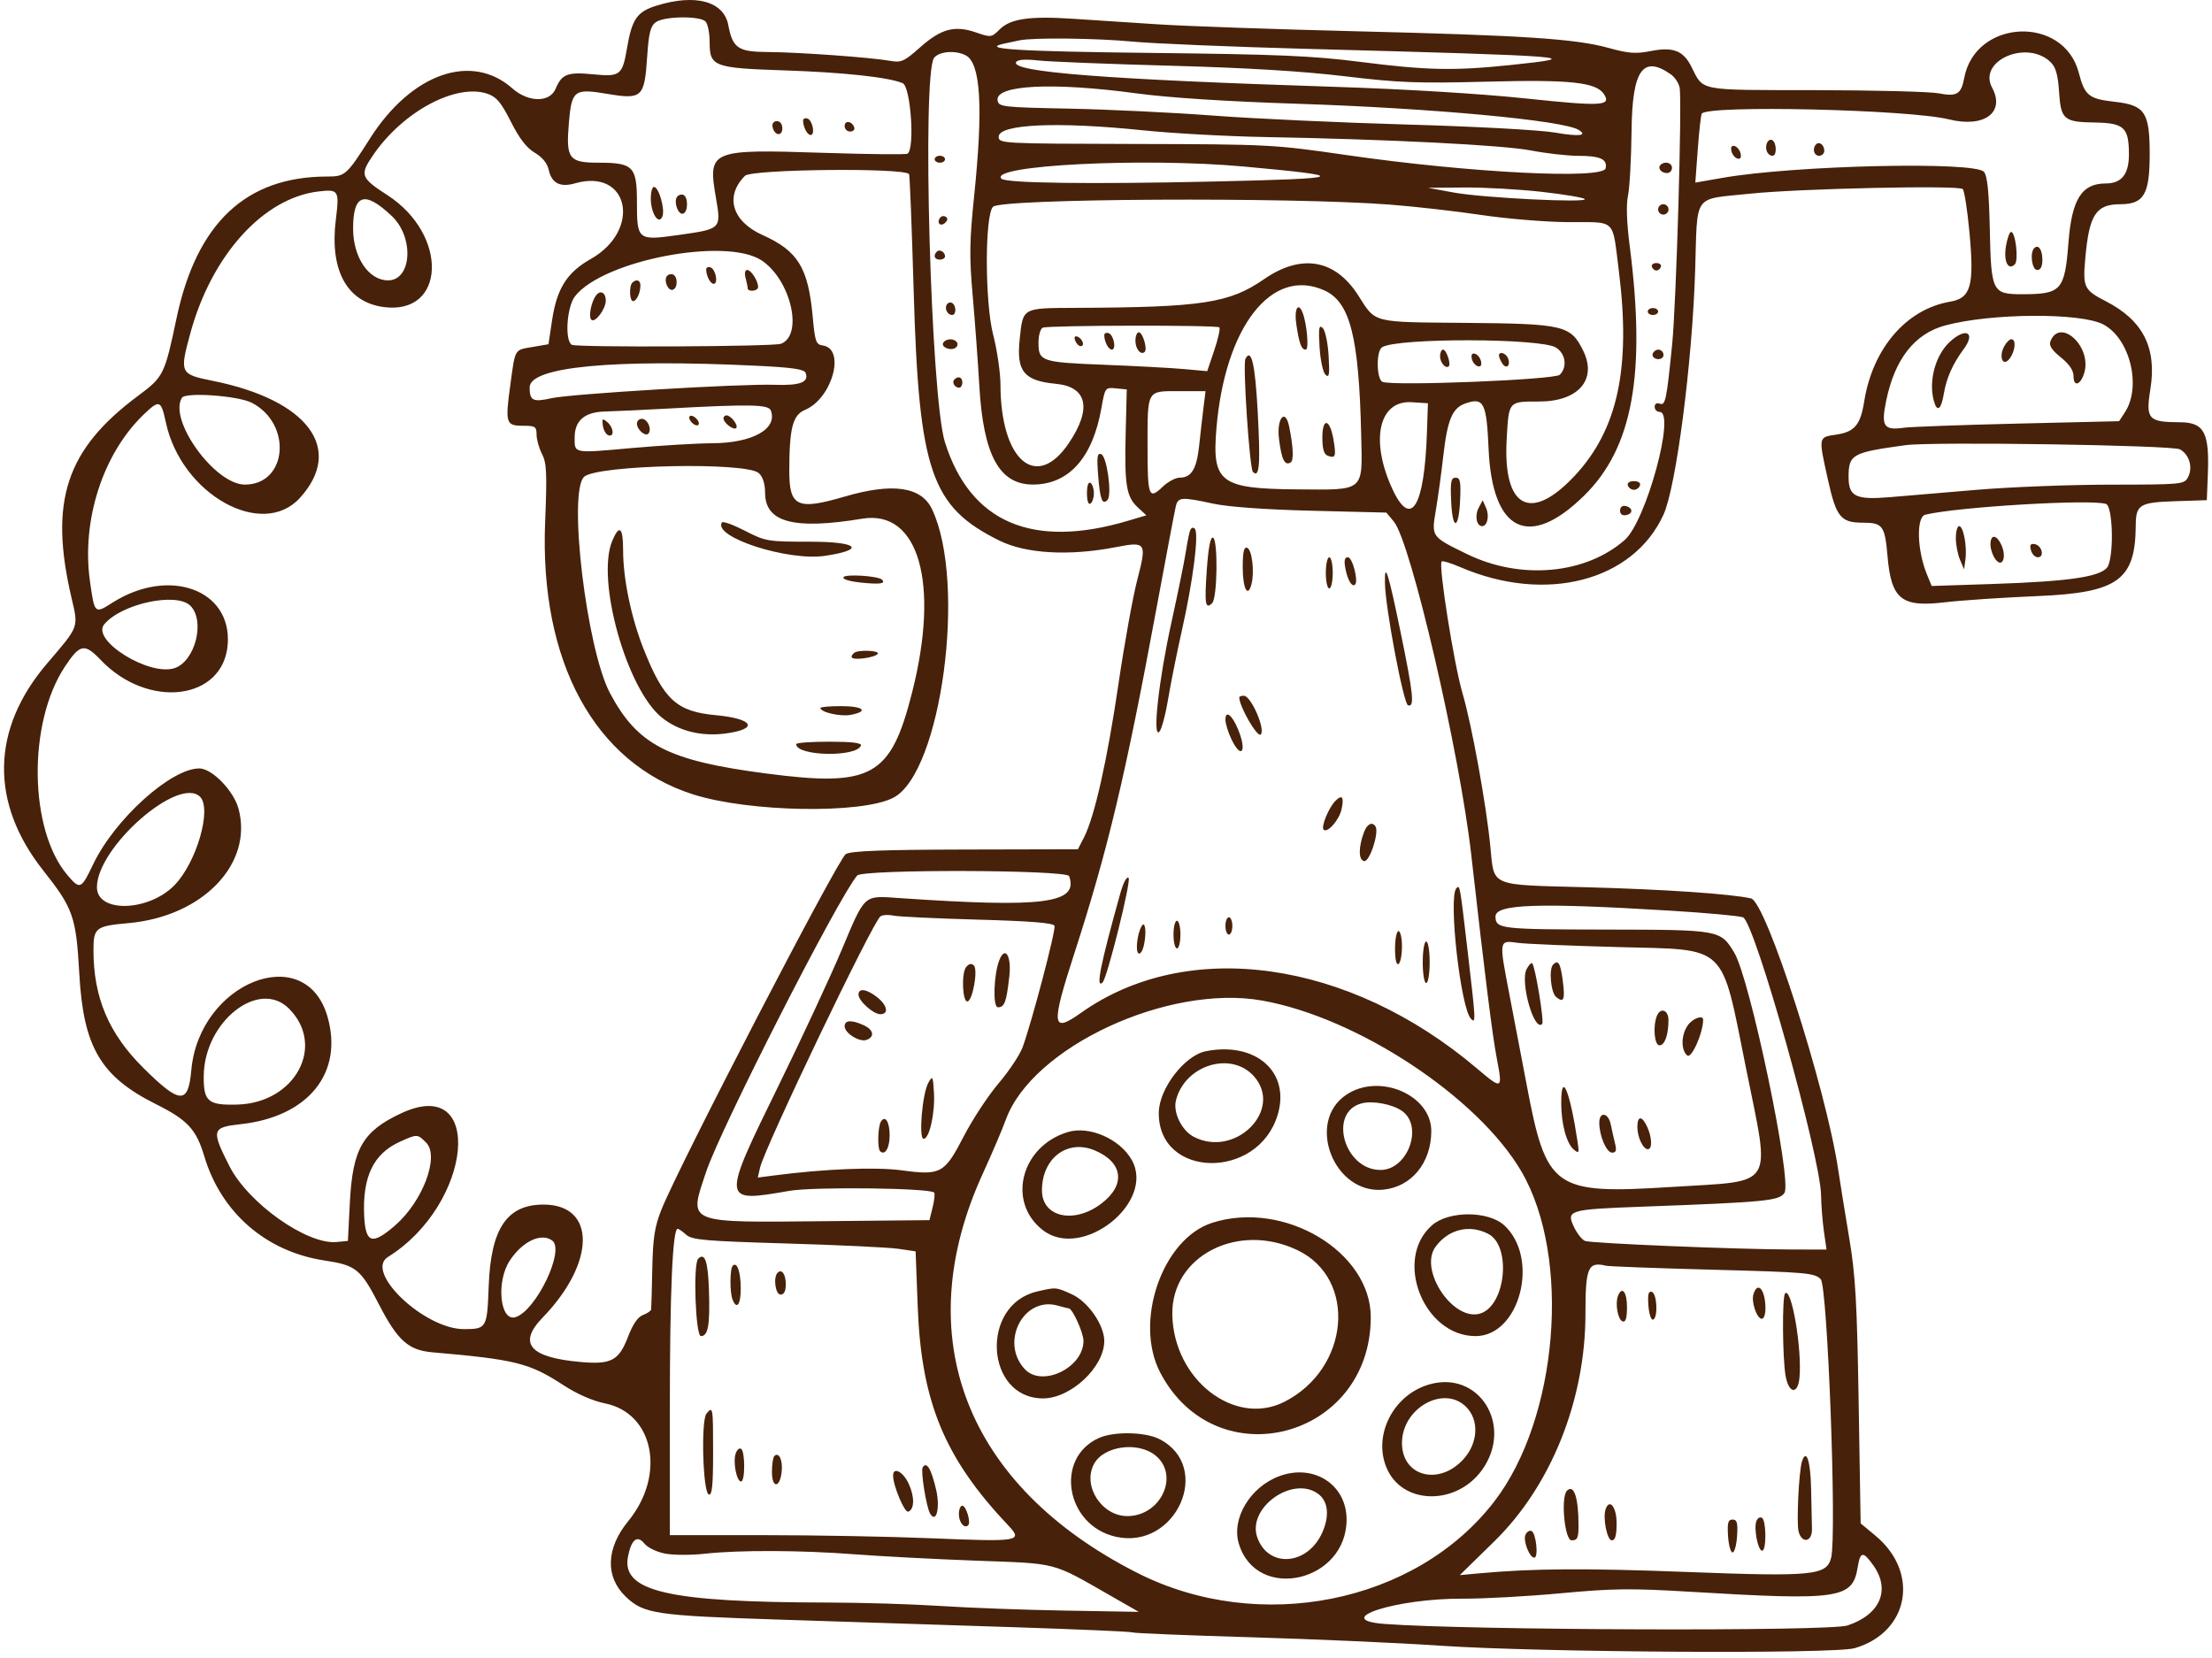<svg id="svg" xmlns="http://www.w3.org/2000/svg" xmlns:xlink="http://www.w3.org/1999/xlink" width="400" height="299.844" viewBox="0, 0, 400,299.844"><g id="svgg"><path id="path0" d="M118.782 1.001 C 115.202 2.102,114.279 3.420,113.381 8.720 C 112.555 13.592,112.139 13.918,107.340 13.447 C 102.634 12.984,101.589 13.380,100.473 16.050 C 99.416 18.579,95.541 18.546,92.645 15.982 C 85.265 9.450,74.396 13.276,66.910 25.039 C 62.681 31.685,62.411 31.925,59.186 31.925 C 44.476 31.925,35.556 40.321,31.915 57.590 C 29.773 67.751,29.566 68.169,25.015 71.547 C 11.922 81.264,8.828 90.659,12.948 108.195 C 14.202 113.534,14.331 113.191,8.534 119.965 C -1.626 131.837,-1.877 145.165,7.829 157.433 C 13.240 164.273,13.769 165.788,14.338 176.073 C 15.074 189.374,18.197 194.686,28.225 199.693 C 33.908 202.531,35.492 204.239,36.935 209.083 C 39.975 219.292,48.107 226.351,58.671 227.951 C 64.409 228.820,65.208 229.469,68.577 235.990 C 71.896 242.416,73.867 244.179,78.148 244.552 C 93.259 245.866,95.726 246.485,101.905 250.511 C 104.353 252.106,107.194 253.350,109.391 253.791 C 118.245 255.564,120.451 266.734,113.599 275.096 C 109.581 279.999,109.410 285.160,113.144 288.738 C 116.401 291.858,118.499 292.171,141.079 292.902 C 152.656 293.277,171.634 293.892,183.253 294.268 C 194.871 294.644,204.567 295.070,204.798 295.213 C 205.030 295.356,214.609 295.748,226.084 296.085 C 237.559 296.421,253.005 297.108,260.407 297.612 C 278.380 298.834,331.621 299.155,335.376 298.063 C 345.206 295.205,347.206 284.419,339.148 277.726 L 336.463 275.497 336.106 253.711 C 335.805 235.377,335.532 230.635,334.382 223.787 C 333.631 219.311,332.744 213.818,332.412 211.581 C 330.233 196.888,319.378 163.094,316.639 162.472 C 313.025 161.651,300.800 160.823,286.802 160.452 C 269.151 159.983,270.221 160.441,269.498 153.052 C 268.750 145.410,266.147 131.090,264.470 125.383 C 262.918 120.102,260.078 102.155,260.697 101.536 C 260.861 101.372,262.389 101.838,264.092 102.570 C 279.501 109.199,295.311 105.114,300.808 93.084 C 303.104 88.060,306.016 65.616,306.537 48.927 C 306.980 34.741,305.991 36.131,316.432 35.030 C 325.284 34.097,354.220 33.465,354.929 34.190 C 355.226 34.494,355.771 38.025,356.141 42.038 C 357.033 51.705,356.415 53.914,352.641 54.557 C 344.731 55.905,338.634 62.991,337.104 72.613 C 336.432 76.838,335.375 78.099,332.093 78.591 C 328.781 79.088,328.816 78.911,330.525 86.643 C 332.044 93.517,332.852 94.523,336.851 94.523 C 340.439 94.523,340.849 95.073,341.319 100.524 C 341.995 108.378,343.810 109.856,351.632 108.926 C 354.651 108.567,362.253 108.058,368.527 107.794 C 382.977 107.185,386.144 104.906,386.209 95.069 C 386.235 91.238,386.868 90.852,393.460 90.637 L 399.061 90.454 399.248 85.766 C 399.551 78.179,398.576 76.375,394.165 76.361 C 388.471 76.342,387.986 75.799,388.854 70.405 C 390.059 62.918,387.543 57.944,380.794 54.473 C 376.829 52.434,376.609 51.963,377.096 46.588 C 377.800 38.814,379.031 36.933,383.411 36.933 C 387.689 36.933,388.732 35.154,388.732 27.856 C 388.732 20.324,387.871 19.027,382.460 18.415 C 377.694 17.876,376.998 17.316,375.906 13.142 C 373.175 2.703,357.201 3.427,355.202 14.081 C 354.644 17.053,353.872 17.516,350.548 16.874 C 348.998 16.575,338.972 16.318,328.266 16.303 C 306.709 16.272,308.126 16.543,305.836 12.023 C 304.375 9.141,302.531 8.438,298.513 9.232 C 295.815 9.766,294.499 9.669,290.908 8.674 C 284.915 7.013,275.613 6.400,245.070 5.651 C 230.610 5.297,214.554 4.734,209.390 4.400 C 204.225 4.067,197.260 3.611,193.912 3.389 C 186.185 2.874,182.700 3.386,180.768 5.318 C 179.306 6.780,179.191 6.795,176.507 5.870 C 172.640 4.538,170.182 5.189,166.401 8.548 C 163.493 11.131,162.976 11.362,160.937 10.997 C 157.504 10.383,144.257 9.430,138.846 9.409 C 133.483 9.387,132.479 8.705,131.700 4.549 C 130.891 0.240,125.801 -1.158,118.782 1.001 M127.574 3.881 C 127.987 4.294,128.326 5.978,128.326 7.623 C 128.326 12.033,129.037 12.303,141.784 12.727 C 152.528 13.085,160.637 13.958,163.224 15.036 C 164.691 15.647,165.472 26.950,164.105 27.795 C 163.815 27.974,156.984 27.904,148.925 27.639 C 128.380 26.962,127.982 27.129,129.466 35.784 C 130.432 41.420,130.452 41.400,122.721 42.494 C 115.313 43.543,115.180 43.438,115.180 36.579 C 115.180 30.098,114.517 29.421,108.177 29.421 C 102.879 29.421,102.330 28.687,102.864 22.317 C 103.369 16.300,103.803 15.965,109.790 16.971 C 116.110 18.033,116.539 17.636,117.027 10.288 C 117.316 5.946,117.620 4.724,118.593 4.013 C 120.078 2.928,126.526 2.833,127.574 3.881 M204.883 7.528 C 208.602 7.881,222.686 8.467,236.182 8.832 C 285.037 10.151,287.055 10.312,273.083 11.767 C 262.930 12.825,257.974 12.720,246.009 11.195 C 237.397 10.096,231.155 9.827,208.451 9.574 C 183.986 9.301,177.052 8.864,181.600 7.884 C 182.424 7.706,183.662 7.441,184.351 7.296 C 186.833 6.771,198.262 6.900,204.883 7.528 M174.662 10.023 C 177.346 11.460,177.812 19.410,176.153 35.470 C 175.315 43.576,175.273 46.472,175.888 53.398 C 176.291 57.942,176.834 65.321,177.094 69.797 C 177.822 82.339,180.715 87.646,186.815 87.627 C 193.289 87.606,197.587 82.789,199.175 73.776 C 199.825 70.085,199.856 70.043,201.794 70.232 L 203.756 70.423 203.560 78.247 C 203.324 87.678,203.670 89.831,205.724 91.735 L 207.298 93.193 203.962 94.184 C 186.686 99.315,175.470 94.503,170.877 79.990 C 168.310 71.877,166.670 13.162,168.934 10.427 C 169.895 9.267,172.858 9.058,174.662 10.023 M370.862 11.282 C 371.750 12.163,372.154 13.602,372.342 16.558 C 372.663 21.608,373.199 22.073,378.784 22.156 C 384.116 22.236,384.977 23.040,384.977 27.940 C 384.977 31.516,383.651 33.177,380.798 33.177 C 376.447 33.177,374.656 36.001,374.048 43.818 C 373.369 52.549,372.778 53.208,365.632 53.208 C 360.287 53.208,360.055 52.749,359.825 41.717 C 359.679 34.740,359.389 31.830,358.765 31.080 C 357.154 29.143,324.496 29.891,311.500 32.162 L 306.569 33.024 307.010 27.017 C 307.252 23.712,307.577 20.805,307.731 20.556 C 308.722 18.953,345.181 19.793,352.426 21.586 C 358.804 23.165,362.653 20.342,360.237 15.857 C 357.595 10.951,366.613 7.067,370.862 11.282 M211.581 11.883 C 225.381 12.258,235.549 12.872,243.192 13.792 C 252.951 14.966,256.388 15.097,268.858 14.769 C 284.059 14.369,288.690 14.871,290.076 17.069 C 291.396 19.160,289.624 19.253,275.960 17.811 C 267.776 16.947,254.010 16.110,241.218 15.698 C 200.062 14.374,182.644 13.016,183.755 11.219 C 184.029 10.776,185.419 10.675,187.707 10.932 C 189.648 11.151,200.391 11.579,211.581 11.883 M302.132 13.440 C 302.855 13.947,303.574 15.029,303.730 15.845 C 304.192 18.260,303.128 54.807,302.378 62.285 C 301.357 72.473,301.162 73.399,300.118 72.998 C 299.587 72.794,299.218 73.029,299.218 73.572 C 299.218 74.078,299.622 74.491,300.117 74.491 C 303.055 74.491,297.663 94.262,293.800 97.653 C 286.717 103.872,274.969 104.926,265.298 100.209 C 258.764 97.022,258.833 97.120,259.661 92.188 C 260.052 89.857,260.654 85.470,260.997 82.440 C 261.740 75.893,262.622 73.794,264.980 72.965 C 268.302 71.797,268.819 72.801,269.182 81.130 C 269.837 96.193,276.486 99.449,286.489 89.603 C 295.252 80.977,297.675 67.645,294.698 44.444 C 294.156 40.221,294.047 36.977,294.395 35.368 C 294.692 33.991,294.983 28.647,295.042 23.494 C 295.165 12.657,297.099 9.915,302.132 13.440 M205.477 16.880 C 211.315 17.671,221.751 18.345,234.663 18.767 C 258.929 19.560,282.680 21.765,285.461 23.483 C 287.176 24.544,285.574 24.732,281.221 23.981 C 278.479 23.508,266.840 22.874,254.460 22.523 C 242.410 22.182,226.635 21.454,219.405 20.905 C 212.175 20.357,200.485 19.791,193.427 19.649 C 181.194 19.402,180.585 19.332,180.394 18.142 C 179.947 15.360,190.375 14.835,205.477 16.880 M88.197 16.972 C 89.788 17.527,90.644 18.558,92.386 22.017 C 93.909 25.041,95.221 26.746,96.698 27.617 C 98.068 28.425,98.965 29.525,99.227 30.715 C 99.759 33.140,101.295 33.928,103.985 33.156 C 113.755 30.354,116.081 41.616,106.813 46.847 C 102.541 49.258,100.698 52.173,99.840 57.880 L 99.182 62.256 96.453 62.722 C 92.952 63.320,93.204 62.906,92.288 69.566 C 91.329 76.545,91.468 76.995,94.590 76.995 C 96.784 76.995,97.027 77.154,97.027 78.591 C 97.027 79.469,97.471 81.046,98.013 82.096 C 98.851 83.715,98.936 85.585,98.577 94.428 C 97.551 119.666,107.531 138.011,125.368 143.672 C 135.510 146.891,155.823 147.225,161.543 144.267 C 170.226 139.777,174.841 105.397,168.546 92.098 C 166.608 88.004,161.424 87.257,152.707 89.815 C 144.178 92.317,142.718 91.635,142.728 85.150 C 142.741 77.392,143.344 75.055,145.578 74.122 C 150.481 72.073,152.969 63.075,148.797 62.481 C 147.554 62.304,147.374 61.797,146.971 57.355 C 146.161 48.419,144.306 45.383,137.902 42.510 C 132.370 40.028,131.021 35.489,134.716 31.794 C 135.912 30.598,163.216 30.300,164.386 31.470 C 164.512 31.596,164.888 41.116,165.222 52.626 C 166.169 85.302,168.365 91.680,180.774 97.787 C 185.564 100.145,193.399 100.579,201.767 98.951 C 207.271 97.880,207.413 98.095,205.657 104.851 C 204.852 107.950,203.317 116.451,202.247 123.743 C 200.229 137.485,197.925 147.737,196.020 151.441 L 194.917 153.585 174.610 153.632 C 159.656 153.665,153.946 153.883,152.946 154.455 C 151.587 155.233,122.786 210.775,119.613 218.737 C 118.383 221.822,118.072 223.829,117.956 229.421 C 117.878 233.208,117.784 236.527,117.749 236.796 C 117.713 237.066,117.052 237.520,116.280 237.806 C 115.356 238.147,114.435 239.478,113.590 241.694 C 111.915 246.083,110.546 246.807,104.885 246.299 C 95.764 245.481,93.612 242.936,98.114 238.291 C 107.739 228.363,107.827 217.840,98.285 217.840 C 91.671 217.840,88.758 222.165,88.374 232.551 C 88.092 240.196,88.003 240.352,83.922 240.366 C 76.774 240.391,65.819 230.016,70.147 227.321 C 85.468 217.780,87.695 194.290,72.613 201.300 C 65.579 204.569,63.763 207.721,63.262 217.527 L 62.911 224.413 60.869 224.610 C 55.523 225.125,44.884 217.590,41.482 210.878 C 38.167 204.337,38.290 203.875,43.505 203.305 C 55.774 201.962,62.172 194.010,59.202 183.794 C 55.204 170.040,35.999 177.653,34.594 193.548 C 34.043 199.774,32.563 199.708,25.961 193.167 C 19.667 186.932,16.901 180.415,16.901 171.822 C 16.901 167.780,17.307 167.467,23.227 166.941 C 36.650 165.750,45.817 156.224,43.133 146.256 C 42.253 142.991,38.336 138.967,36.036 138.967 C 30.902 138.967,20.731 148.157,16.838 156.315 C 14.668 160.860,14.468 160.942,12.162 158.216 C 5.235 150.025,4.999 130.786,11.700 120.609 C 14.441 116.447,15.289 116.279,18.187 119.325 C 26.785 128.360,40.470 126.655,41.183 116.460 C 41.873 106.589,30.540 102.518,20.354 108.978 C 17.096 111.044,17.111 111.058,16.269 105.122 C 14.714 94.157,18.578 82.109,25.922 75.024 C 28.834 72.215,29.118 72.311,29.994 76.396 C 32.775 89.364,47.372 97.584,54.230 90.044 C 62.286 81.188,55.710 72.341,38.498 68.878 C 32.534 67.678,32.448 67.496,34.420 60.264 C 38.269 46.144,47.607 35.807,57.580 34.626 C 61.257 34.191,61.387 34.404,60.723 39.778 C 59.597 48.899,62.748 54.638,69.369 55.526 C 80.637 57.037,81.131 42.455,70.055 35.290 C 65.176 32.133,65.005 31.635,67.538 27.954 C 72.932 20.115,82.548 15.003,88.197 16.972 M145.227 21.806 C 145.227 22.968,145.982 24.413,146.589 24.413 C 147.460 24.413,146.939 21.743,146.009 21.437 C 145.579 21.295,145.227 21.461,145.227 21.806 M139.704 22.953 C 140.008 24.523,141.471 24.739,141.471 23.213 C 141.471 22.444,141.067 21.909,140.486 21.909 C 139.903 21.909,139.584 22.335,139.704 22.953 M152.739 22.796 C 152.739 23.341,153.185 23.787,153.730 23.787 C 154.275 23.787,154.609 23.453,154.473 23.044 C 154.086 21.883,152.739 21.691,152.739 22.796 M206.573 23.556 C 211.909 24.108,221.909 24.661,228.795 24.784 C 250.923 25.180,271.853 26.238,276.894 27.217 C 279.592 27.740,283.395 28.173,285.345 28.179 C 289.399 28.190,290.673 28.762,290.352 30.428 C 289.955 32.489,265.685 31.254,243.505 28.043 C 230.326 26.136,229.535 26.094,205.321 26.037 C 181.032 25.979,180.595 25.956,180.595 24.726 C 180.595 22.444,191.212 21.965,206.573 23.556 M319.502 25.908 C 319.094 26.972,319.642 28.169,320.538 28.169 C 321.327 28.169,321.293 25.842,320.496 25.349 C 320.150 25.135,319.702 25.387,319.502 25.908 M328.413 26.099 C 327.665 26.848,328.009 28.169,328.951 28.169 C 329.468 28.169,329.890 27.763,329.890 27.267 C 329.890 26.221,328.997 25.515,328.413 26.099 M313.086 27.263 C 313.205 27.876,313.681 28.504,314.144 28.659 C 314.683 28.838,314.909 28.537,314.770 27.823 C 314.651 27.210,314.175 26.582,313.712 26.427 C 313.173 26.248,312.947 26.549,313.086 27.263 M169.014 28.795 C 169.014 29.139,169.437 29.421,169.953 29.421 C 170.469 29.421,170.892 29.139,170.892 28.795 C 170.892 28.451,170.469 28.169,169.953 28.169 C 169.437 28.169,169.014 28.451,169.014 28.795 M224.931 30.116 C 244.521 31.904,243.758 32.280,219.438 32.829 C 197.136 33.332,181.905 33.131,181.097 32.323 C 178.658 29.884,206.837 28.465,224.931 30.116 M300.278 29.821 C 299.694 30.405,300.400 31.299,301.445 31.299 C 301.942 31.299,302.347 30.876,302.347 30.360 C 302.347 29.417,301.026 29.073,300.278 29.821 M117.684 35.874 C 117.684 38.576,119.139 40.815,119.791 39.116 C 120.285 37.828,119.126 33.803,118.261 33.803 C 117.944 33.803,117.684 34.735,117.684 35.874 M278.739 34.687 C 282.796 35.143,286.317 35.730,286.563 35.992 C 287.259 36.732,268.170 35.789,262.911 34.823 L 258.216 33.960 264.789 33.909 C 268.404 33.881,274.681 34.231,278.739 34.687 M122.396 35.653 C 121.798 36.620,122.671 38.922,123.527 38.636 C 124.473 38.321,124.477 35.545,123.532 35.230 C 123.133 35.097,122.622 35.288,122.396 35.653 M70.862 39.080 C 74.933 42.939,74.468 50.704,70.166 50.704 C 66.671 50.704,63.850 46.524,63.850 41.344 C 63.850 35.073,65.928 34.403,70.862 39.080 M251.330 37.001 C 255.806 37.344,263.271 38.192,267.919 38.885 C 272.567 39.577,279.682 40.158,283.732 40.175 C 292.375 40.210,291.523 39.378,292.735 48.971 C 294.953 66.533,292.544 77.715,284.749 86.049 C 276.772 94.575,271.749 91.866,272.455 79.417 C 272.848 72.483,272.735 72.613,278.332 72.613 C 285.421 72.613,288.860 68.641,286.291 63.420 C 284.038 58.842,282.800 58.547,265.189 58.392 C 247.823 58.239,248.870 58.507,245.576 53.369 C 241.413 46.874,235.300 45.835,228.587 50.483 C 222.312 54.826,217.414 55.575,194.599 55.675 C 184.739 55.718,184.992 55.575,184.386 61.420 C 183.788 67.180,185.166 68.857,190.950 69.412 C 196.629 69.956,197.482 73.904,193.270 80.153 C 187.418 88.838,180.951 83.307,180.917 69.588 C 180.912 67.407,180.315 63.323,179.591 60.511 C 178.079 54.639,178.067 38.898,179.573 37.390 C 181.065 35.896,233.246 35.613,251.330 37.001 M299.844 37.872 C 299.844 38.388,300.266 38.811,300.782 38.811 C 301.299 38.811,301.721 38.388,301.721 37.872 C 301.721 37.355,301.299 36.933,300.782 36.933 C 300.266 36.933,299.844 37.355,299.844 37.872 M169.934 39.468 C 169.339 40.430,170.154 41.051,170.957 40.248 C 171.407 39.798,171.417 39.448,170.990 39.184 C 170.639 38.967,170.164 39.095,169.934 39.468 M362.744 44.504 C 362.280 47.253,363.132 49.012,364.343 47.801 C 365.064 47.080,364.472 41.941,363.668 41.941 C 363.398 41.941,362.982 43.094,362.744 44.504 M367.849 44.879 C 367.016 45.712,367.441 48.826,368.388 48.826 C 369.010 48.826,369.327 48.204,369.327 46.985 C 369.327 45.148,368.607 44.121,367.849 44.879 M169.414 45.505 C 168.709 46.210,168.985 46.948,169.953 46.948 C 170.469 46.948,170.892 46.683,170.892 46.359 C 170.892 45.570,169.914 45.005,169.414 45.505 M137.764 47.120 C 143.027 50.666,145.312 60.604,141.225 62.172 C 139.877 62.690,104.214 62.858,103.394 62.351 C 102.084 61.542,102.497 55.463,103.990 53.564 C 109.113 47.052,131.363 42.806,137.764 47.120 M298.712 48.247 C 298.835 48.617,299.203 48.920,299.531 48.920 C 299.858 48.920,300.226 48.617,300.350 48.247 C 300.473 47.877,300.104 47.574,299.531 47.574 C 298.957 47.574,298.588 47.877,298.712 48.247 M127.700 48.723 C 127.700 49.885,128.455 51.330,129.062 51.330 C 129.932 51.330,129.412 48.660,128.482 48.354 C 128.052 48.212,127.700 48.378,127.700 48.723 M134.817 50.235 C 135.024 51.009,135.198 51.854,135.203 52.113 C 135.216 52.855,137.089 52.659,137.089 51.915 C 137.089 50.792,135.833 48.826,135.116 48.826 C 134.720 48.826,134.596 49.410,134.817 50.235 M120.556 49.989 C 120.012 50.869,120.849 52.675,121.673 52.400 C 122.600 52.091,122.585 49.938,121.654 49.628 C 121.255 49.495,120.761 49.657,120.556 49.989 M114.345 51.122 C 113.725 51.742,113.840 54.460,114.487 54.460 C 115.111 54.460,115.806 52.949,115.806 51.592 C 115.806 50.658,115.052 50.415,114.345 51.122 M239.503 52.525 C 244.149 54.635,245.740 60.900,246.147 78.694 C 246.384 89.032,246.898 88.598,234.525 88.500 C 220.669 88.390,219.153 87.248,219.963 77.532 C 221.504 59.055,229.984 48.202,239.503 52.525 M107.825 53.372 C 106.878 54.575,106.345 57.472,106.997 57.875 C 107.725 58.325,109.546 55.813,109.546 54.358 C 109.546 52.941,108.594 52.396,107.825 53.372 M171.211 55.076 C 170.750 55.823,171.336 56.964,172.181 56.964 C 172.943 56.964,172.948 55.270,172.187 54.800 C 171.867 54.602,171.428 54.726,171.211 55.076 M234.408 58.609 C 234.948 62.209,235.327 63.224,236.132 63.224 C 236.733 63.224,236.337 58.587,235.563 56.571 C 234.769 54.501,233.997 55.864,234.408 58.609 M297.966 56.338 C 297.966 56.682,298.388 56.964,298.905 56.964 C 299.421 56.964,299.844 56.682,299.844 56.338 C 299.844 55.994,299.421 55.712,298.905 55.712 C 298.388 55.712,297.966 55.994,297.966 56.338 M380.343 58.672 C 385.169 61.212,387.303 69.908,384.245 74.576 L 383.200 76.170 364.840 76.605 C 354.741 76.845,345.493 77.181,344.288 77.353 C 340.637 77.873,340.130 77.107,341.076 72.494 C 342.627 64.931,346.219 60.345,351.761 58.852 C 360.062 56.617,376.243 56.515,380.343 58.672 M220.496 59.202 C 220.694 59.400,220.282 61.264,219.579 63.344 L 218.302 67.125 214.159 66.749 C 211.880 66.542,205.368 66.191,199.687 65.968 C 188.273 65.521,187.793 65.359,187.793 61.947 C 187.793 60.633,188.143 59.431,188.576 59.257 C 189.673 58.814,220.056 58.762,220.496 59.202 M238.618 62.753 C 238.758 65.098,239.234 67.325,239.688 67.760 C 240.360 68.404,240.462 67.786,240.255 64.321 C 240.115 61.976,239.639 59.749,239.185 59.313 C 238.513 58.670,238.412 59.287,238.618 62.753 M199.687 60.617 C 199.687 61.778,200.442 63.224,201.049 63.224 C 201.920 63.224,201.400 60.554,200.469 60.247 C 200.039 60.106,199.687 60.272,199.687 60.617 M205.321 61.622 C 205.321 63.121,206.319 64.312,207.003 63.629 C 207.536 63.096,206.629 60.094,205.935 60.094 C 205.597 60.094,205.321 60.781,205.321 61.622 M352.555 61.851 C 349.976 64.260,348.730 68.874,349.690 72.457 C 350.276 74.641,351.020 74.128,351.506 71.205 C 351.977 68.367,353.112 65.816,355.100 63.127 C 357.351 60.083,355.461 59.136,352.555 61.851 M194.433 61.607 C 194.642 62.152,195.088 62.598,195.424 62.598 C 196.247 62.598,195.732 61.175,194.796 60.863 C 194.339 60.711,194.199 60.997,194.433 61.607 M370.768 61.756 C 370.493 62.474,371.076 63.358,372.666 64.634 C 374.199 65.864,374.961 66.991,374.961 68.032 C 374.961 70.114,376.321 69.598,376.941 67.281 C 378.210 62.535,372.448 57.378,370.768 61.756 M170.576 61.976 C 170.101 62.745,171.824 63.496,172.750 62.923 C 173.117 62.697,173.254 62.249,173.056 61.929 C 172.578 61.156,171.066 61.185,170.576 61.976 M281.398 62.867 C 283.131 64.002,283.450 66.382,282.057 67.775 C 281.154 68.678,252.063 69.846,250.019 69.061 C 248.901 68.632,248.821 63.501,249.922 62.798 C 252.614 61.078,278.755 61.135,281.398 62.867 M362.415 62.647 C 361.368 64.604,362.226 66.455,363.425 64.826 C 364.444 63.442,364.618 61.346,363.715 61.346 C 363.383 61.346,362.798 61.931,362.415 62.647 M260.407 64.439 C 260.407 65.585,261.452 66.769,261.989 66.233 C 262.419 65.803,261.537 63.224,260.960 63.224 C 260.656 63.224,260.407 63.771,260.407 64.439 M298.931 63.807 C 298.468 64.556,299.646 65.298,300.480 64.782 C 301.180 64.350,300.720 63.224,299.844 63.224 C 299.540 63.224,299.129 63.486,298.931 63.807 M266.137 64.821 C 266.256 65.435,266.733 66.063,267.196 66.217 C 267.735 66.397,267.960 66.096,267.822 65.382 C 267.703 64.769,267.227 64.140,266.763 63.986 C 266.225 63.807,265.999 64.108,266.137 64.821 M271.058 64.319 C 271.063 64.577,271.330 65.203,271.650 65.710 C 272.371 66.850,273.217 66.137,272.710 64.816 C 272.336 63.840,271.040 63.451,271.058 64.319 M225.209 64.912 C 224.706 65.895,225.960 84.739,226.569 85.348 C 227.753 86.532,227.950 84.037,227.432 74.440 C 226.966 65.800,226.274 62.833,225.209 64.912 M136.735 66.141 C 143.272 66.454,145.424 66.765,145.681 67.435 C 146.329 69.123,144.688 69.752,140.056 69.589 C 133.987 69.376,103.260 71.222,99.740 72.011 C 96.368 72.766,95.775 72.474,95.775 70.057 C 95.775 66.332,110.792 64.896,136.735 66.141 M172.578 68.632 C 172.078 69.132,172.644 70.110,173.433 70.110 C 173.757 70.110,174.022 69.687,174.022 69.171 C 174.022 68.203,173.283 67.927,172.578 68.632 M217.632 73.709 C 217.429 75.344,217.072 78.461,216.840 80.635 C 216.390 84.844,215.439 86.385,213.292 86.385 C 212.560 86.385,211.175 87.139,210.213 88.061 C 207.749 90.421,207.512 89.788,207.512 80.856 C 207.512 70.394,207.319 70.736,213.207 70.736 L 218.002 70.736 217.632 73.709 M45.530 72.840 C 52.901 76.652,51.970 87.637,44.275 87.637 C 38.866 87.637,30.407 75.963,32.897 71.934 C 33.549 70.880,43.057 71.561,45.530 72.840 M258.035 78.247 C 257.576 91.700,255.149 95.678,251.802 88.465 C 247.711 79.648,249.322 72.353,255.276 72.737 L 258.216 72.926 258.035 78.247 M139.383 74.221 C 140.661 77.550,136.115 80.113,128.857 80.156 C 125.982 80.173,119.405 80.566,114.241 81.028 C 103.588 81.982,103.912 82.041,103.912 79.149 C 103.912 76.054,105.703 74.509,109.390 74.420 C 111.025 74.381,116.025 74.147,120.501 73.900 C 135.545 73.071,138.964 73.129,139.383 74.221 M124.687 75.782 C 124.838 76.234,125.331 76.727,125.782 76.878 C 126.252 77.034,126.487 76.800,126.330 76.330 C 126.180 75.878,125.687 75.385,125.235 75.235 C 124.765 75.078,124.531 75.313,124.687 75.782 M130.829 75.667 C 130.829 76.467,132.670 77.867,133.125 77.413 C 133.579 76.958,132.179 75.117,131.379 75.117 C 131.077 75.117,130.829 75.365,130.829 75.667 M109.017 76.976 C 109.136 77.794,109.585 78.578,110.016 78.720 C 111.142 79.091,110.980 77.300,109.799 76.319 C 108.927 75.596,108.827 75.679,109.017 76.976 M115.180 76.606 C 115.180 77.768,116.838 79.109,117.317 78.334 C 117.873 77.435,117.047 75.743,116.052 75.743 C 115.572 75.743,115.180 76.131,115.180 76.606 M231.280 79.343 C 231.739 83.109,232.322 84.290,233.394 83.627 C 233.975 83.268,233.875 80.871,233.124 77.152 C 232.432 73.723,230.828 75.630,231.280 79.343 M239.124 79.154 C 239.124 81.180,239.412 82.153,240.090 82.413 C 241.503 82.955,241.653 82.537,241.136 79.509 C 240.482 75.677,239.124 75.437,239.124 79.154 M394.202 81.259 C 395.919 82.215,396.591 84.567,395.649 86.327 C 394.972 87.593,394.500 87.637,381.668 87.646 C 374.364 87.651,363.459 88.072,357.433 88.583 C 351.408 89.093,344.348 89.690,341.743 89.910 C 335.550 90.431,334.269 89.796,334.282 86.206 C 334.297 82.171,334.927 81.822,344.601 80.503 C 349.443 79.842,392.846 80.504,394.202 81.259 M198.586 86.024 C 198.937 90.387,199.324 91.396,200.269 90.412 C 201.129 89.516,200.156 82.469,199.125 82.127 C 198.413 81.891,198.313 82.615,198.586 86.024 M137.214 85.559 C 137.946 86.221,138.345 87.478,138.351 89.142 C 138.371 94.467,143.562 95.843,155.927 93.801 C 166.130 92.116,169.956 105.430,164.947 125.190 C 161.066 140.501,157.683 142.382,138.530 139.880 C 120.781 137.561,115.314 134.748,110.310 125.359 C 106.072 117.408,102.665 88.891,105.634 86.219 C 108.029 84.064,134.941 83.502,137.214 85.559 M262.413 90.610 C 262.648 95.992,263.788 95.886,264.035 90.460 C 264.189 87.073,264.052 86.385,263.224 86.385 C 262.393 86.385,262.258 87.086,262.413 90.610 M196.557 89.202 C 196.557 90.552,196.810 91.311,197.183 91.080 C 197.527 90.867,197.809 90.022,197.809 89.202 C 197.809 88.382,197.527 87.537,197.183 87.324 C 196.810 87.093,196.557 87.851,196.557 89.202 M294.366 87.793 C 294.510 88.224,295.003 88.576,295.462 88.576 C 295.921 88.576,296.414 88.224,296.557 87.793 C 296.712 87.328,296.268 87.011,295.462 87.011 C 294.655 87.011,294.211 87.328,294.366 87.793 M219.406 91.086 C 222.140 91.676,228.846 92.157,237.246 92.365 L 250.704 92.700 252.062 94.340 C 255.135 98.053,263.944 136.003,266.051 154.607 C 268.618 177.276,269.862 187.181,270.678 191.464 C 271.748 197.083,271.674 197.119,267.071 193.217 C 243.883 173.556,214.731 169.478,195.436 183.196 C 190.172 186.939,190.024 185.537,194.293 172.360 C 200.320 153.757,203.542 140.223,209.098 110.172 C 210.849 100.704,212.436 92.324,212.625 91.549 C 213.031 89.884,213.641 89.843,219.406 91.086 M267.394 91.830 C 266.644 93.231,266.997 95.149,268.005 95.149 C 268.966 95.149,269.370 93.289,268.724 91.841 L 268.116 90.480 267.394 91.830 M380.856 91.147 C 381.996 91.584,382.291 99.531,381.268 102.224 C 380.504 104.233,374.891 105.133,360.100 105.618 L 349.308 105.971 348.437 103.846 C 346.657 99.500,346.502 93.477,348.159 93.077 C 354.040 91.656,378.431 90.216,380.856 91.147 M292.958 92.332 C 292.958 92.976,293.368 93.284,294.053 93.152 C 295.373 92.897,295.289 91.787,293.930 91.503 C 293.363 91.385,292.958 91.730,292.958 92.332 M130.538 94.488 C 128.901 97.137,142.489 101.523,149.212 100.515 C 156.633 99.402,155.171 97.966,146.618 97.966 C 138.789 97.966,138.442 97.908,134.699 95.980 C 132.578 94.888,130.706 94.216,130.538 94.488 M215.131 96.181 C 214.950 96.818,214.608 98.607,214.370 100.156 C 214.133 101.706,212.983 107.320,211.816 112.633 C 209.531 123.029,208.369 133.531,209.635 132.351 C 210.029 131.983,210.750 129.307,211.236 126.404 C 211.722 123.502,212.837 117.942,213.715 114.050 C 215.752 105.013,216.844 96.406,216.054 95.616 C 215.680 95.242,215.339 95.451,215.131 96.181 M353.678 97.299 C 353.678 98.481,354.014 100.242,354.424 101.211 L 355.171 102.973 355.414 101.153 C 355.731 98.787,355.040 95.149,354.275 95.149 C 353.947 95.149,353.678 96.116,353.678 97.299 M110.718 97.809 C 107.753 104.836,113.325 124.678,119.695 129.777 C 122.743 132.216,126.864 133.237,131.258 132.641 C 137.291 131.822,136.268 129.972,129.432 129.336 C 122.371 128.680,120.052 126.566,116.429 117.483 C 114.148 111.765,112.676 104.700,112.676 99.475 C 112.676 95.339,112.002 94.766,110.718 97.809 M218.229 103.038 C 217.792 109.254,217.961 110.302,219.201 109.062 C 220.150 108.113,220.277 97.546,219.343 97.223 C 218.891 97.067,218.508 99.067,218.229 103.038 M359.937 98.472 C 359.937 99.267,360.340 100.464,360.832 101.132 C 362.072 102.818,362.926 100.778,361.911 98.552 C 361.032 96.623,359.937 96.579,359.937 98.472 M367.258 99.494 C 367.444 100.203,368.005 100.782,368.507 100.782 C 369.758 100.782,369.270 98.658,367.961 98.406 C 367.186 98.257,367.007 98.533,367.258 99.494 M224.726 102.571 C 224.726 106.463,225.655 108.233,226.316 105.600 C 226.884 103.336,226.392 99.347,225.509 99.057 C 224.941 98.871,224.726 99.835,224.726 102.571 M239.750 103.599 C 239.750 105.149,240.031 106.416,240.376 106.416 C 240.720 106.416,241.002 105.149,241.002 103.599 C 241.002 102.050,240.720 100.782,240.376 100.782 C 240.031 100.782,239.750 102.050,239.750 103.599 M243.291 102.817 C 243.680 104.901,244.499 106.257,245.041 105.716 C 245.683 105.073,244.562 100.782,243.752 100.782 C 243.142 100.782,243.015 101.342,243.291 102.817 M250.444 105.529 C 250.541 110.074,253.802 127.285,254.617 127.549 C 255.834 127.945,255.591 125.578,253.249 114.217 C 251.021 103.407,250.354 101.341,250.444 105.529 M152.526 104.375 C 152.301 104.739,153.605 105.143,155.707 105.360 C 159.111 105.711,160.225 105.556,159.501 104.832 C 158.827 104.158,152.901 103.770,152.526 104.375 M34.429 109.546 C 37.156 112.273,35.296 119.598,31.565 120.829 C 26.978 122.343,16.454 115.796,18.840 112.913 C 21.925 109.186,31.912 107.029,34.429 109.546 M154.408 118.101 C 153.513 118.996,154.081 119.300,156.187 119.054 C 157.396 118.913,158.539 118.547,158.728 118.241 C 159.123 117.601,155.040 117.469,154.408 118.101 M224.100 126.117 C 224.100 127.775,227.376 133.438,227.983 132.830 C 228.883 131.931,226.223 125.822,224.932 125.822 C 224.475 125.822,224.100 125.954,224.100 126.117 M148.357 128.028 C 148.357 128.806,151.957 129.629,153.828 129.278 C 157.176 128.649,156.144 127.700,152.113 127.700 C 150.047 127.700,148.357 127.847,148.357 128.028 M221.596 130.145 C 221.596 130.842,222.071 132.408,222.651 133.625 C 224.494 137.490,225.554 135.900,223.851 131.825 C 222.782 129.266,221.596 128.383,221.596 130.145 M143.975 134.570 C 143.975 136.760,154.964 136.985,155.689 134.810 C 155.842 134.352,153.963 134.130,149.945 134.130 C 146.662 134.130,143.975 134.328,143.975 134.570 M36.182 144.100 C 38.341 146.259,35.577 155.888,31.612 160.022 C 26.954 164.877,17.527 165.166,17.527 160.454 C 17.527 153.223,32.329 140.247,36.182 144.100 M241.487 144.831 C 240.286 146.032,238.847 149.540,239.349 150.042 C 240.031 150.724,242.165 148.306,242.591 146.369 C 243.084 144.121,242.714 143.604,241.487 144.831 M246.680 150.430 C 245.631 153.189,245.631 155.520,246.681 155.725 C 247.665 155.918,249.420 150.570,248.736 149.463 C 248.170 148.547,247.227 148.990,246.680 150.430 M193.334 158.444 C 195.088 163.388,188.784 164.202,162.617 162.410 C 156.068 161.961,156.503 161.567,152.163 171.880 C 150.146 176.673,145.046 187.637,140.830 196.244 C 130.415 217.506,130.415 217.500,142.723 215.362 C 147.159 214.591,168.095 214.834,168.927 215.666 C 169.095 215.835,168.972 217.026,168.654 218.315 L 168.075 220.657 149.609 220.839 C 123.710 221.093,124.524 221.425,127.696 211.905 C 130.309 204.062,151.614 162.271,155.008 158.333 C 156.006 157.174,192.921 157.282,193.334 158.444 M202.584 161.575 C 198.968 174.500,198.081 178.966,199.392 177.655 C 200.234 176.813,204.594 159.274,204.088 158.767 C 203.757 158.436,203.140 159.588,202.584 161.575 M263.367 160.629 C 261.858 162.138,264.121 182.369,266.012 184.259 C 266.902 185.149,266.881 184.727,265.399 172.042 C 263.980 159.894,263.998 159.997,263.367 160.629 M302.034 164.689 C 308.576 165.087,314.496 165.627,315.189 165.890 C 317.299 166.688,329.210 209.113,329.310 216.187 C 329.335 217.957,329.566 220.884,329.824 222.692 L 330.292 225.978 323.675 225.961 C 313.833 225.934,287.746 224.849,286.626 224.419 C 286.090 224.213,285.190 223.078,284.626 221.895 C 283.185 218.872,283.717 218.710,296.714 218.231 C 319.401 217.394,321.758 217.165,322.691 215.711 C 324.098 213.520,316.445 176.948,313.602 172.273 C 311.096 168.152,311.047 168.143,290.353 168.107 C 271.284 168.075,270.482 167.981,270.432 165.772 C 270.381 163.491,278.025 163.229,302.034 164.689 M176.736 166.307 C 186.384 166.575,190.488 166.904,190.689 167.428 C 190.970 168.162,186.673 184.535,184.932 189.358 C 184.435 190.736,182.478 193.684,180.584 195.909 C 178.689 198.135,175.854 202.446,174.282 205.489 C 170.795 212.240,170.134 212.603,163.067 211.649 C 158.355 211.013,149.147 211.380,140.035 212.567 L 137.034 212.958 137.440 211.174 C 138.281 207.484,157.850 166.637,159.219 165.713 C 159.614 165.447,160.642 165.386,161.502 165.578 C 162.363 165.770,169.218 166.098,176.736 166.307 M221.596 167.449 C 221.596 168.310,221.878 169.014,222.222 169.014 C 222.567 169.014,222.848 168.310,222.848 167.449 C 222.848 166.588,222.567 165.884,222.222 165.884 C 221.878 165.884,221.596 166.588,221.596 167.449 M212.207 169.014 C 212.207 170.391,212.488 171.518,212.833 171.518 C 213.177 171.518,213.459 170.391,213.459 169.014 C 213.459 167.637,213.177 166.510,212.833 166.510 C 212.488 166.510,212.207 167.637,212.207 169.014 M206.448 167.480 C 205.655 168.813,205.282 172.046,205.879 172.415 C 206.234 172.635,206.687 171.856,206.917 170.630 C 207.344 168.357,207.060 166.451,206.448 167.480 M252.269 171.555 C 252.269 173.507,252.509 174.573,252.895 174.335 C 253.239 174.122,253.521 172.697,253.521 171.168 C 253.521 169.639,253.239 168.388,252.895 168.388 C 252.551 168.388,252.269 169.813,252.269 171.555 M257.277 174.022 C 257.277 176.109,257.555 177.778,257.903 177.778 C 258.251 177.778,258.529 176.109,258.529 174.022 C 258.529 171.935,258.251 170.266,257.903 170.266 C 257.555 170.266,257.277 171.935,257.277 174.022 M292.776 171.276 C 312.586 171.803,311.166 170.447,315.740 193.198 C 320.165 215.211,321.265 213.459,302.272 214.655 C 280.920 216.000,279.643 215.095,276.052 196.082 C 275.353 192.384,273.982 185.210,273.004 180.141 C 271.025 169.879,271.002 170.028,274.490 170.510 C 275.868 170.701,284.096 171.045,292.776 171.276 M180.698 173.667 C 179.685 176.306,179.512 182.160,180.447 182.160 C 181.656 182.160,181.986 181.268,182.518 176.568 C 182.938 172.856,181.741 170.948,180.698 173.667 M174.708 174.888 C 173.819 175.960,174.035 181.278,174.961 181.101 C 175.900 180.922,176.878 175.376,176.107 174.604 C 175.677 174.174,175.224 174.266,174.708 174.888 M276.069 175.250 C 274.839 177.548,277.408 186.651,278.872 185.186 C 279.275 184.783,277.625 174.756,277.064 174.195 C 276.910 174.041,276.462 174.516,276.069 175.250 M280.856 174.439 C 280.050 175.245,280.440 179.504,281.392 180.294 C 282.797 181.460,283.053 180.796,282.580 177.225 C 282.174 174.164,281.775 173.520,280.856 174.439 M155.243 179.860 C 155.243 181.010,157.915 183.412,159.195 183.412 C 160.778 183.412,160.466 181.794,158.601 180.327 C 156.720 178.847,155.243 178.642,155.243 179.860 M228.211 180.940 C 245.431 183.990,267.276 198.393,275.131 211.875 C 284.176 227.401,281.771 256.533,270.206 271.545 C 256.019 289.959,227.686 295.624,205.659 284.450 C 174.608 268.698,164.198 241.764,177.736 212.207 C 179.392 208.592,181.255 204.226,181.877 202.506 C 186.621 189.375,211.212 177.929,228.211 180.940 M52.246 182.393 C 58.963 189.109,53.395 199.467,42.913 199.756 C 37.600 199.902,36.787 199.203,36.842 194.541 C 36.959 184.738,46.817 176.964,52.246 182.393 M299.597 183.776 C 298.868 185.677,299.179 189.045,300.083 189.045 C 301.033 189.045,301.700 187.187,301.713 184.507 C 301.722 182.621,300.238 182.108,299.597 183.776 M305.200 185.429 C 303.985 187.164,303.940 189.907,305.111 190.879 C 305.879 191.517,307.981 186.780,307.981 184.411 C 307.981 183.479,306.078 184.176,305.200 185.429 M152.739 185.588 C 152.739 186.853,155.458 188.538,156.719 188.054 C 158.235 187.472,157.968 186.217,156.152 185.390 C 153.989 184.404,152.739 184.477,152.739 185.588 M218.070 190.104 C 214.224 190.857,209.614 196.848,209.548 201.177 C 209.367 213.137,227.487 213.491,231.050 201.597 C 233.364 193.874,227.105 188.333,218.070 190.104 M226.740 194.628 C 232.140 200.671,223.411 209.486,215.882 205.592 C 213.701 204.464,212.100 201.203,212.648 199.003 C 214.239 192.613,222.616 190.012,226.740 194.628 M167.880 195.807 C 166.780 197.733,166.085 205.947,167.021 205.947 C 168.062 205.947,169.102 201.312,168.889 197.624 C 168.714 194.584,168.646 194.463,167.880 195.807 M243.442 197.988 C 236.088 202.937,241.236 216.047,250.178 215.141 C 255.245 214.627,258.791 210.300,258.825 204.589 C 258.863 198.011,249.425 193.962,243.442 197.988 M282.320 199.531 C 282.324 203.276,283.289 206.814,284.603 207.905 C 285.513 208.659,285.584 208.521,285.290 206.564 C 283.884 197.212,282.313 193.491,282.320 199.531 M253.521 200.902 C 257.462 203.672,254.583 211.581,249.633 211.581 C 243.008 211.581,240.110 201.018,246.322 199.513 C 248.316 199.030,251.821 199.706,253.521 200.902 M289.202 203.036 C 289.202 205.419,290.501 208.451,291.522 208.451 C 292.229 208.451,292.364 208.038,292.056 206.813 C 291.830 205.912,291.483 204.363,291.284 203.370 C 290.851 201.201,289.202 200.937,289.202 203.036 M159.292 202.849 C 158.744 203.734,158.637 207.672,159.146 208.181 C 160.013 209.048,160.876 207.619,160.876 205.321 C 160.876 202.867,160.064 201.599,159.292 202.849 M296.088 203.797 C 296.088 205.657,297.110 207.825,297.988 207.825 C 298.812 207.825,298.748 205.723,297.865 203.785 C 296.932 201.738,296.088 201.743,296.088 203.797 M193.114 204.720 C 184.582 207.282,182.019 217.457,188.634 222.503 C 195.752 227.932,208.965 217.434,204.658 209.771 C 202.525 205.976,196.994 203.556,193.114 204.720 M77.054 206.631 C 79.534 209.111,76.442 217.311,71.381 221.675 C 67.278 225.213,66.091 224.831,65.855 219.894 C 65.519 212.851,67.524 208.655,72.251 206.508 C 75.458 205.052,75.475 205.052,77.054 206.631 M197.986 208.051 C 203.104 210.218,203.605 214.283,199.169 217.657 C 194.220 221.422,188.419 220.134,188.419 215.270 C 188.419 209.435,193.031 205.954,197.986 208.051 M258.945 221.590 C 251.955 227.727,257.426 241.628,266.830 241.628 C 274.827 241.628,278.480 227.559,272.029 221.606 C 269.145 218.946,261.966 218.937,258.945 221.590 M219.200 221.139 C 210.174 224.027,204.982 239.057,209.829 248.268 C 219.949 267.498,247.813 260.168,247.880 238.257 C 247.916 226.366,232.193 216.981,219.200 221.139 M124.097 223.300 C 125.131 224.236,127.534 224.444,142.300 224.878 C 151.656 225.154,160.720 225.586,162.441 225.839 L 165.571 226.300 165.952 236.311 C 166.607 253.559,170.801 263.687,182.338 275.880 C 185.040 278.736,184.342 278.852,168.467 278.188 C 161.021 277.876,147.324 277.621,138.028 277.621 L 121.127 277.621 121.127 254.773 C 121.127 233.716,121.626 222.222,122.539 222.222 C 122.741 222.222,123.442 222.707,124.097 223.300 M269.126 223.138 C 273.321 225.307,272.325 235.934,267.779 237.510 C 262.909 239.199,256.461 229.688,259.605 225.452 C 261.954 222.288,265.714 221.374,269.126 223.138 M99.859 224.347 C 102.203 226.061,96.960 237.014,93.228 238.198 C 90.411 239.092,89.670 231.765,92.193 227.954 C 94.495 224.474,97.865 222.889,99.859 224.347 M234.642 226.093 C 245.463 231.283,244.072 247.484,232.289 253.495 C 223.281 258.091,212.211 249.502,211.991 237.746 C 211.792 227.142,223.870 220.928,234.642 226.093 M126.252 227.634 C 125.305 228.581,125.768 241.628,126.749 241.628 C 128.062 241.628,128.408 239.624,128.197 233.227 C 128.027 228.098,127.450 226.437,126.252 227.634 M132.508 228.890 C 131.979 229.419,131.947 233.662,132.461 235.004 C 133.207 236.947,133.959 235.945,133.950 233.020 C 133.940 230.000,133.282 228.116,132.508 228.890 M309.717 229.622 C 326.692 230.074,328.129 230.199,329.243 231.330 C 330.480 232.586,332.166 277.481,331.134 281.690 C 330.344 284.914,327.915 285.155,305.049 284.282 C 286.457 283.572,277.166 283.636,267.356 284.541 L 263.977 284.853 270.230 278.733 C 280.494 268.687,286.698 253.188,286.698 237.591 C 286.698 229.189,287.161 228.112,290.430 228.901 C 290.960 229.029,299.639 229.353,309.717 229.622 M140.619 230.168 C 139.786 231.001,140.211 234.116,141.158 234.116 C 141.780 234.116,142.097 233.494,142.097 232.275 C 142.097 230.437,141.377 229.411,140.619 230.168 M187.501 233.571 C 177.191 235.986,178.158 252.883,188.607 252.893 C 193.640 252.898,199.687 247.229,199.687 242.506 C 199.687 239.625,196.754 235.397,193.837 234.072 C 190.940 232.757,190.969 232.759,187.501 233.571 M317.084 234.033 C 316.644 235.421,317.693 238.498,318.607 238.498 C 318.960 238.498,319.249 237.676,319.249 236.671 C 319.249 233.264,317.864 231.576,317.084 234.033 M292.578 234.376 C 292.036 235.789,292.572 238.690,293.427 238.971 C 293.977 239.151,294.210 238.374,294.210 236.359 C 294.210 233.615,293.296 232.505,292.578 234.376 M298.083 236.085 C 298.191 237.584,298.560 238.740,298.905 238.654 C 299.846 238.419,299.672 233.954,298.709 233.633 C 298.096 233.429,297.937 234.052,298.083 236.085 M322.806 233.897 C 322.252 234.451,322.318 245.574,322.895 248.826 C 323.465 252.042,325.107 252.259,325.402 249.157 C 325.891 244.010,323.973 232.730,322.806 233.897 M193.276 236.620 C 193.932 236.620,195.927 241.028,195.929 242.484 C 195.935 247.339,188.464 250.953,185.326 247.613 C 180.770 242.763,185.061 234.399,191.232 236.102 C 192.263 236.387,193.182 236.620,193.276 236.620 M258.332 250.402 C 251.635 252.412,248.017 260.160,251.023 266.053 C 254.152 272.185,263.463 272.092,267.961 265.883 C 273.786 257.841,267.456 247.663,258.332 250.402 M265.130 254.432 C 267.527 256.828,267.299 260.987,264.611 263.921 C 260.177 268.759,253.521 266.984,253.521 260.964 C 253.521 254.650,261.090 250.391,265.130 254.432 M127.754 255.646 C 126.730 256.881,127.099 269.912,128.169 270.267 C 128.767 270.466,128.951 268.673,128.951 262.650 C 128.951 254.408,128.922 254.238,127.754 255.646 M198.748 260.039 C 190.632 263.646,192.698 275.864,201.770 277.910 C 212.667 280.368,219.428 265.233,209.658 260.251 C 207.097 258.945,201.456 258.835,198.748 260.039 M133.019 262.916 C 132.527 264.465,133.210 267.919,134.009 267.919 C 134.764 267.919,134.759 262.466,134.004 262.000 C 133.685 261.802,133.241 262.214,133.019 262.916 M209.029 263.279 C 213.323 266.893,209.873 274.178,203.867 274.178 C 199.211 274.178,195.707 268.716,197.825 264.759 C 199.596 261.450,205.870 260.621,209.029 263.279 M140.021 263.318 C 139.786 263.553,139.593 264.849,139.593 266.197 C 139.593 269.239,141.060 269.133,141.360 266.069 C 141.562 264.008,140.831 262.507,140.021 263.318 M325.849 264.319 C 325.294 266.084,324.843 275.366,325.236 276.935 C 325.808 279.213,327.714 278.885,327.660 276.517 C 327.639 275.575,327.568 272.269,327.504 269.171 C 327.399 264.142,326.622 261.863,325.849 264.319 M166.851 265.369 C 166.457 266.007,167.520 272.603,168.200 273.739 C 169.314 275.600,170.041 272.665,169.279 269.387 C 168.402 265.617,167.560 264.222,166.851 265.369 M161.502 266.868 C 161.502 268.684,163.562 273.596,164.232 273.376 C 165.390 272.995,165.416 270.632,164.288 268.255 C 163.263 266.094,161.502 265.217,161.502 266.868 M231.385 266.937 C 226.107 268.863,222.650 274.592,224.015 279.149 C 227.201 289.783,243.505 286.143,243.505 274.798 C 243.505 268.493,237.606 264.667,231.385 266.937 M238.282 270.092 C 240.159 271.406,240.478 274.034,239.133 277.099 C 236.496 283.109,229.320 283.661,227.349 278.007 C 225.508 272.724,233.637 266.838,238.282 270.092 M283.359 269.588 C 282.203 270.744,282.930 278.560,284.194 278.560 C 285.255 278.560,285.446 278.143,285.446 275.822 C 285.446 270.845,284.608 268.340,283.359 269.588 M173.396 273.828 C 173.396 275.327,174.394 276.519,175.078 275.835 C 175.611 275.302,174.704 272.300,174.010 272.300 C 173.672 272.300,173.396 272.988,173.396 273.828 M290.337 272.965 C 289.814 274.533,290.622 278.560,291.459 278.560 C 292.089 278.560,292.332 277.690,292.332 275.430 C 292.332 272.514,291.025 270.899,290.337 272.965 M317.611 275.082 C 317.108 276.391,317.895 280.438,318.651 280.438 C 319.451 280.438,319.421 274.985,318.618 274.489 C 318.272 274.274,317.818 274.542,317.611 275.082 M312.485 277.778 C 312.590 279.413,312.958 280.751,313.302 280.751 C 313.646 280.751,314.014 279.413,314.119 277.778 C 314.272 275.383,314.113 274.804,313.302 274.804 C 312.491 274.804,312.332 275.383,312.485 277.778 M275.837 277.602 C 275.414 278.705,276.590 281.690,277.447 281.690 C 278.258 281.690,277.758 277.137,276.916 276.861 C 276.528 276.734,276.043 277.067,275.837 277.602 M120.304 280.965 C 121.798 281.245,124.989 281.255,127.394 280.988 C 133.642 280.295,144.813 280.337,154.617 281.091 C 159.264 281.449,169.124 281.965,176.526 282.239 C 191.523 282.792,190.027 282.397,201.086 288.725 L 205.927 291.495 192.635 291.268 C 185.324 291.143,175.182 290.768,170.097 290.434 C 165.011 290.101,155.857 289.820,149.752 289.811 C 120.748 289.766,112.297 287.813,113.570 281.447 C 114.182 278.386,115.238 277.556,116.514 279.132 C 117.121 279.882,118.767 280.678,120.304 280.965 M338.754 283.082 C 341.920 287.529,340.002 291.994,334.080 293.960 C 330.814 295.046,265.628 294.828,250.391 293.681 C 240.456 292.933,252.443 289.044,264.476 289.111 C 268.263 289.132,276.269 288.691,282.267 288.131 C 291.606 287.259,294.932 287.219,305.428 287.849 C 332.671 289.486,335.010 289.146,335.933 283.412 C 336.395 280.540,336.901 280.481,338.754 283.082 " stroke="none" fill="#472109" fill-rule="evenodd"></path></g></svg>